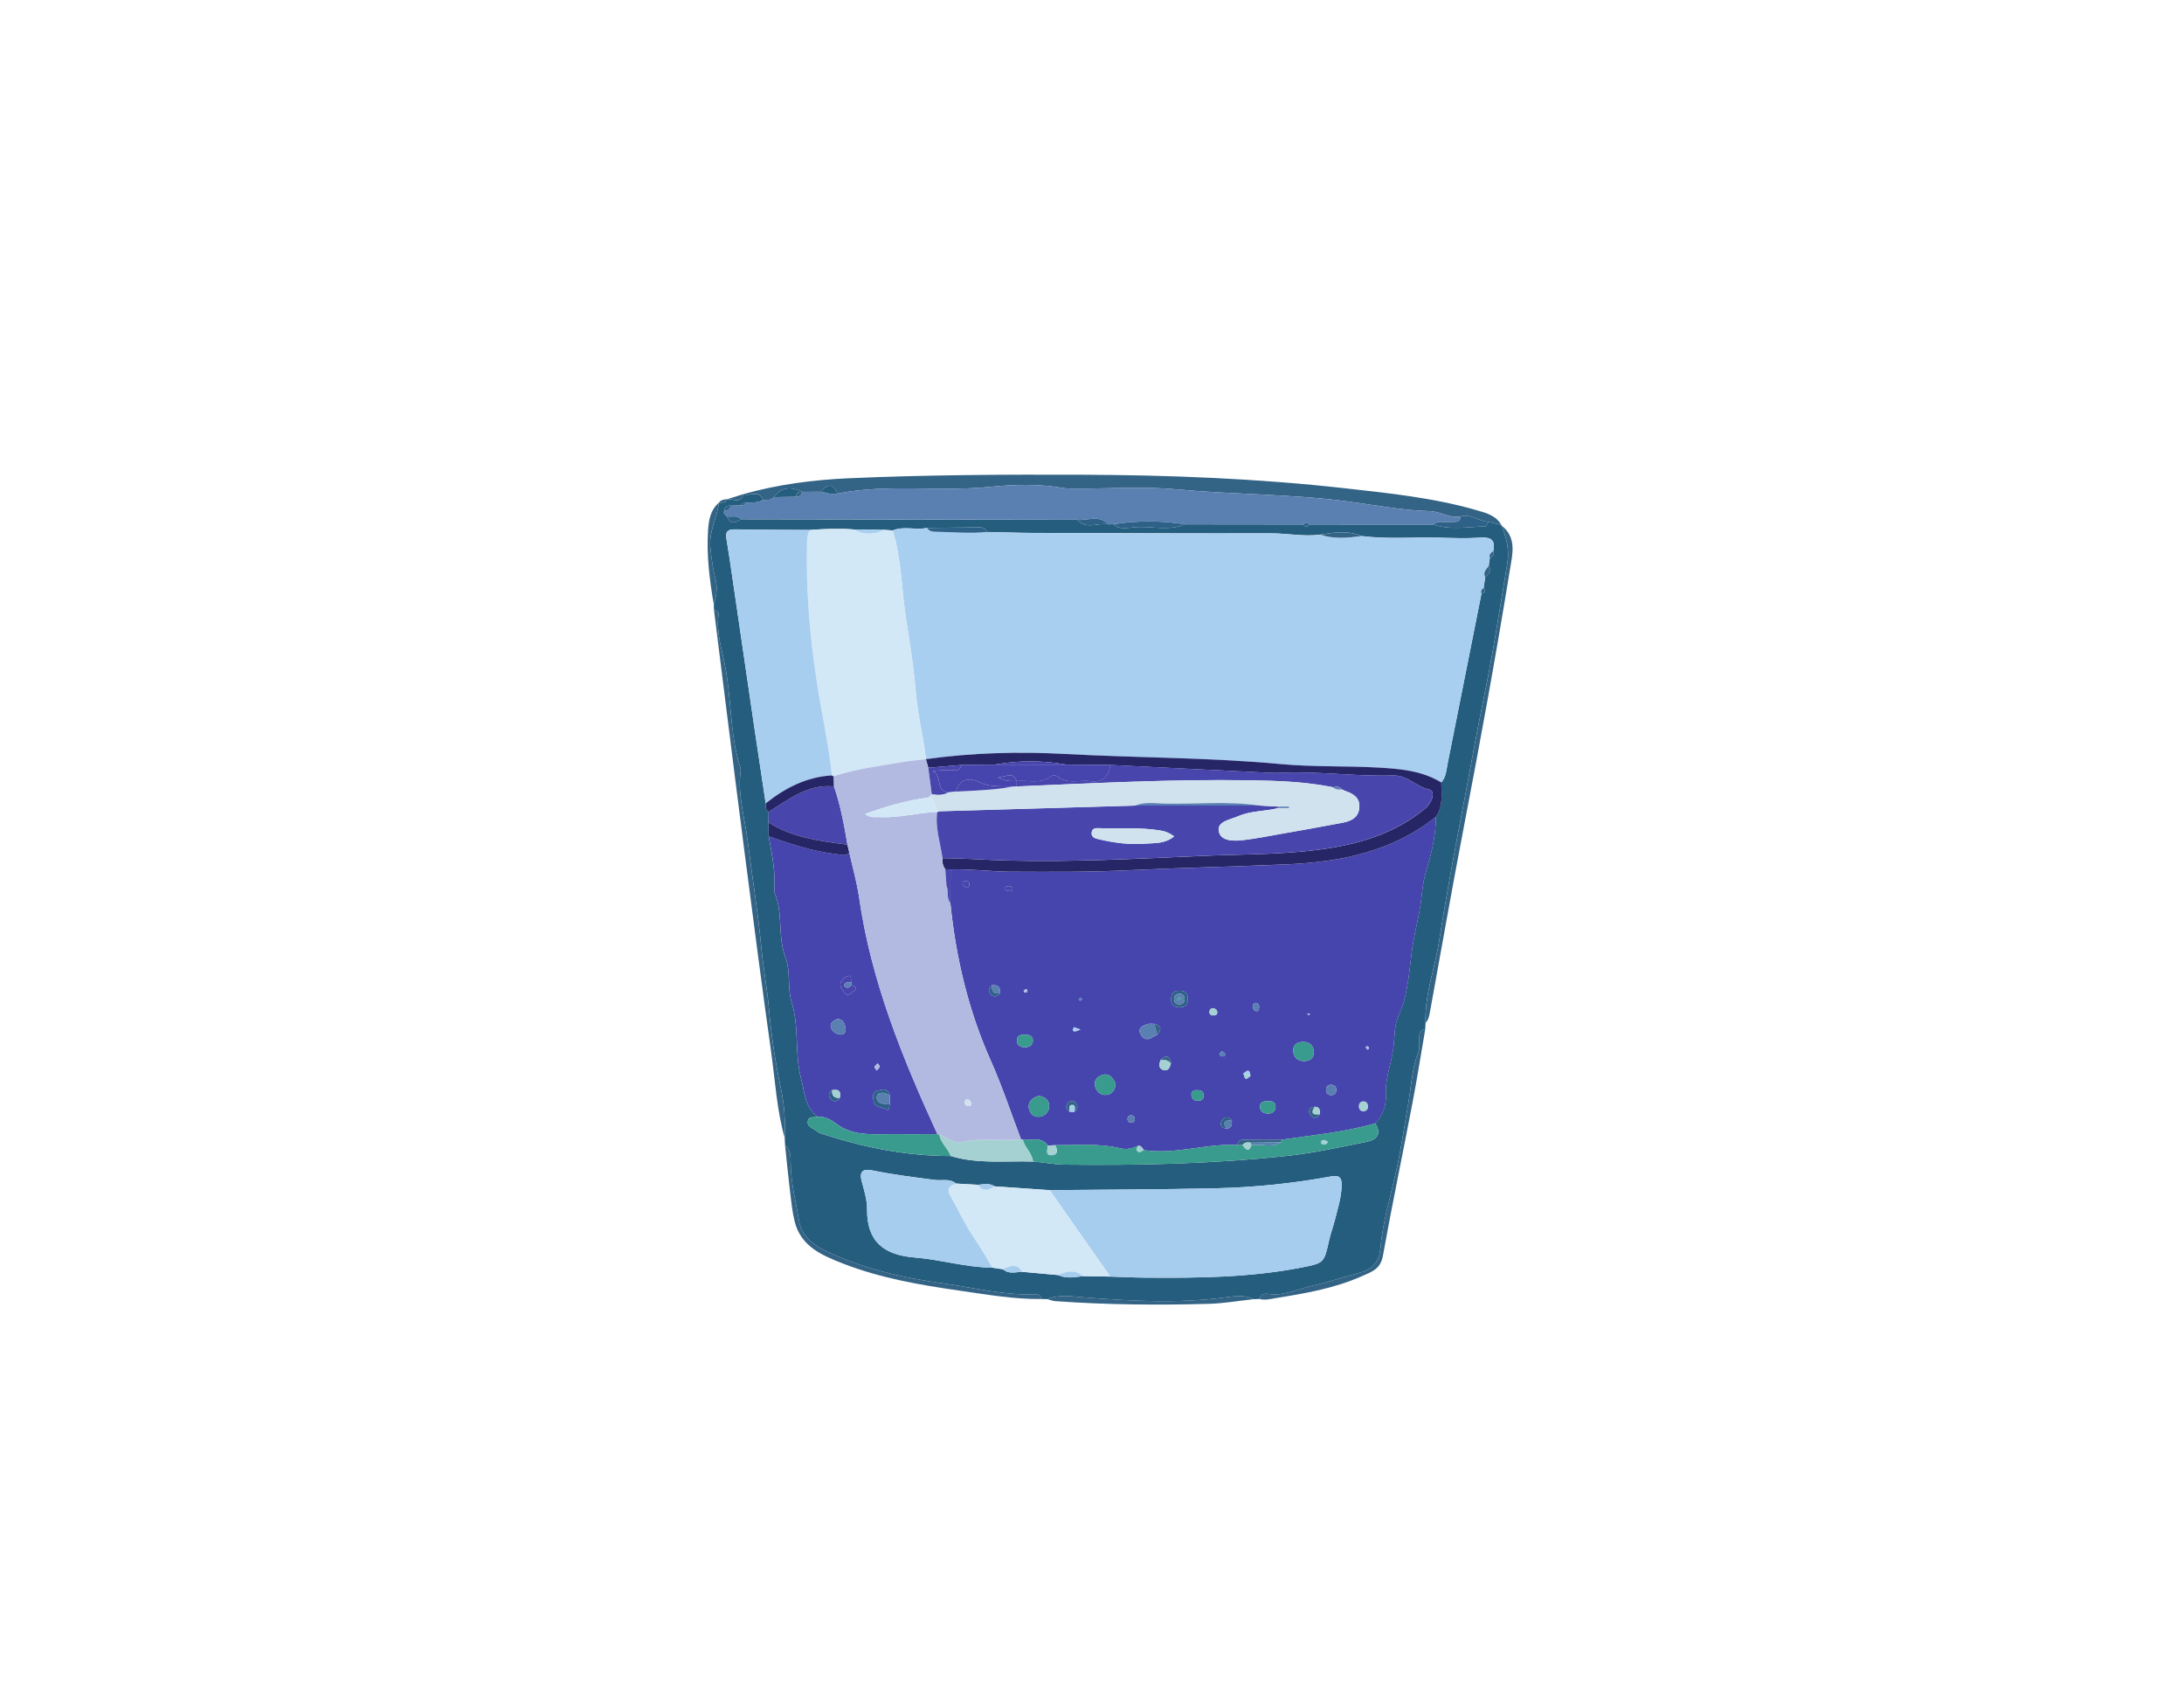 <?xml version="1.0" encoding="utf-8"?>
<!-- Generator: Adobe Illustrator 26.0.3, SVG Export Plug-In . SVG Version: 6.00 Build 0)  -->
<svg version="1.1" id="Layer_1" xmlns="http://www.w3.org/2000/svg" xmlns:xlink="http://www.w3.org/1999/xlink" x="0px" y="0px"
	 viewBox="0 0 792 612" style="enable-background:new 0 0 792 612;" xml:space="preserve">
<style type="text/css">
	.st0{fill:#245D7D;}
	.st1{fill:#336385;}
	.st2{fill:#A9CFF0;}
	.st3{fill:#4644AD;}
	.st4{fill:#D2E8F7;}
	.st5{fill:#A6CDEE;}
	.st6{fill:#5A80B2;}
	.st7{fill:#A8CEEF;}
	.st8{fill:#262667;}
	.st9{fill:#399B8D;}
	.st10{fill:#4845AC;}
	.st11{fill:#A5D1D2;}
	.st12{fill:#2D6187;}
	.st13{fill:#B2BAE1;}
	.st14{fill:#CFE2ED;}
</style>
<g>
	<path class="st0" d="M379.76,471.06c-0.68-0.02-1.37-0.03-2.05-0.05c-0.26-1.45-1.28-1.81-2.57-1.75
		c-10.99,0.5-21.56-2.31-32.32-3.79c-15.39-2.13-30.32-5.43-44.27-12.35c-4.2-2.08-7.93-5.5-8.71-10.17
		c-1.19-7.08-3.08-14.09-3.11-21.35c-0.01-2.35,0.02-4.69-2.04-6.37c-0.04-0.86-0.08-1.73-0.12-2.59
		c0.27-5.98-0.08-11.83-1.34-17.78c-2.02-9.51-3.52-19.18-4.35-28.87c-0.64-7.51-2.07-14.89-2.78-22.39
		c-1.24-13.1-3.4-26.14-5.03-39.2c-1.02-8.22-3.7-16.43-2.45-24.92c0.11-0.76-0.29-1.62-0.52-2.41c-3.43-11.64-2.85-23.86-5.16-35.7
		c-1.18-6.05-3.29-12.18-2.35-18.59c0.13-0.9-0.79-1.36-1.66-1.55c-0.03-0.68-0.05-1.36-0.08-2.04c0.96-2.94,1.4-6.12,0.68-8.98
		c-0.97-3.85-1.52-7.65-1.92-11.59c-0.6-5.88,2.44-10.85,3.11-16.36c0,0,0.01-0.01,0.01-0.01c1.12-0.04,2.38,0.23,2.87-1.25
		c0,0-0.08,0.07-0.08,0.07c2.1-0.45,5.08,1.9,6.13-1.92c0,0-0.03,0.03-0.03,0.03c2.29,0.95,5.68-1.77,7.1,2.11
		c-1.9,1.1-4.01,0.87-6.08,0.94c-0.82,0.02-1.54,0.23-1.94,1.03c-1.26,0.04-2.53,0.08-3.79,0.11c-1.39-0.17-2.13,0.45-2.22,1.85
		l-0.01,0.01c-0.13,0.09-0.39,0.21-0.38,0.27c0.07,0.26,0.21,0.5,0.32,0.75c0.35,0.34,0.71,0.68,1.06,1.02c1.12,3.05,3,2.31,5,1
		c40.66,0.07,81.32,0.14,121.99,0.2c3.26,3.7,7.48,0.98,11.19,1.66c0.59-0.02,1.19-0.03,1.78-0.05c2.6,2.28,5.75,1.18,8.55,1.03
		c5.84-0.3,11.83,1.48,17.54-0.99c14.32,0.02,28.63,0.03,42.95,0.05c0.68,1.07,1.36,1.07,2.04,0c14.99,0.01,29.98,0.01,44.97,0.02
		c6.29,2.11,12.71,0.85,19.08,0.65c0.32-0.01,0.6-1.04,0.9-1.6c1.59,0.36,3.17,0.72,4.76,1.08c0,0,0.13,0.28,0.13,0.28
		c1.69,4.37,2.86,8.88,2.07,13.57c-2.75,16.37-5.22,32.8-8.59,49.04c-2.55,12.3-4.69,24.68-7.05,37
		c-3.25,16.93-6.46,33.91-9.1,50.97c-1.53,9.93-5.32,19.48-4.94,29.72c-0.03,0.77-0.07,1.53-0.1,2.3c-2.43,0.27-2.09,2.12-2.16,3.76
		c-0.06,1.49,0.19,3.11-0.32,4.44c-2.36,6.06-2.6,12.49-3.69,18.77c-1.41,8.09-2.55,16.25-4.33,24.26
		c-2.1,9.42-4.92,18.66-5.78,28.37c-0.37,4.16-2.36,7.31-7.24,8.59c-5.66,1.48-11.16,3.43-16.95,4.68
		c-5.01,1.08-9.72,3.54-15.12,3.23c-1.61-0.09-3.84-0.93-4.57,1.7c-0.68,0.03-1.37,0.05-2.05,0.08c-3.3-1.68-6.9-1.12-10.22-0.67
		c-17.17,2.3-34.28,1.34-51.43,0C388.63,470.06,384.08,469.27,379.76,471.06z M344.79,419.17c9.79,2.97,19.87,1.68,29.83,2
		c3.79,0.26,7.49,1.07,11.34,1.12c27.02,0.32,54.01-0.29,80.88-3.18c9.66-1.04,19.21-3.18,28.75-5.09c3.58-0.71,5.64-2.8,3.11-6.69
		c2.79-2.89,4.05-6.6,3.86-10.34c-0.3-5.86,1.96-11.27,2.71-16.91c0.52-3.89,0.27-8.32,1.93-11.94c3.83-8.33,3.76-17.38,5.21-26.09
		c0.85-5.11,2.24-10.18,2.91-15.37c0.41-3.21,0.67-6.78,1.63-10.01c2-6.71,3.76-13.43,3.76-20.5c2.69-3.84,2-8.2,1.94-12.46
		c1.78-1.98,1.85-4.55,2.33-6.95c4.11-20.5,8.17-41.01,12.25-61.51c1.1-0.31,1.85-0.75,0.76-1.92c0.2-1.36,0.4-2.71,0.59-4.07
		c1.15-1.1,2.69-2.08,1.25-3.99c0.15-1.01,0.29-2.01,0.44-3.02c1.32-0.36,1.47-1.31,1.25-2.45c0.81-3.9-0.72-5.14-4.66-4.87
		c-4.94,0.34-9.93,0.15-14.9,0.02c-9.42-0.24-18.86,0.6-28.26-0.59c-4.89-2.15-9.87-1.29-14.86-0.51
		c-5.99,0.81-11.92-0.49-17.9-0.47c-28.6,0.05-57.2-0.06-85.8-0.15c-5.81-0.02-11.62-0.23-17.43-0.35c-0.4-1.78-1.81-1.67-3.15-1.66
		c-6.14,0.06-12.28,0.13-18.42,0.2c-4.1,0.88-8.39-0.76-12.43,0.91c-1.01-0.07-2.02-0.15-3.03-0.22c-3.66-0.05-7.32-0.1-10.97-0.14
		c-5.35-0.4-10.69-0.22-16.03,0.19c-8.99-0.06-17.99-0.03-26.98-0.22c-2.59-0.05-3.74,0.61-3.28,3.36c0.82,4.9,1.53,9.82,2.25,14.74
		c2.6,17.74,5.18,35.48,7.79,53.22c1.38,9.34,2.8,18.68,4.2,28.02c0.03,1.14-0.1,2.34,1.08,3.07c-0.02,1.29-0.04,2.58-0.06,3.87
		c0.02,1.67,0.04,3.34,0.06,5.01c1.24,6.58,2.54,13.15,2.03,19.9c-0.01,0.16,0.02,0.34,0.08,0.49c3.23,7.48,1.07,15.88,3.92,23.36
		c2.05,5.39,0.68,11.28,2.28,16.38c2.86,9.06,1.02,18.45,3.4,27.53c1.36,5.16,1.33,10.51,6.09,14.05c-1.29,0.42-3.32-0.44-3.62,1.71
		c-0.22,1.56,1.17,2.21,2.34,2.88c0.71,0.41,1.33,1.08,2.08,1.33C312.76,415.99,328.5,419.17,344.79,419.17z M360.71,430.16
		c-1.92-1.28-4.01-0.72-6.06-0.56c-2.65-0.15-5.29-0.3-7.94-0.45c-2.29-1.96-5.13-0.98-7.69-1.31c-7.57-0.99-15.13-1.92-22.62-3.45
		c-3.02-0.62-4.96-0.03-3.93,3.85c0.89,3.35,1.99,6.81,1.96,10.21c-0.09,11.89,6.19,16.62,17.38,17.52
		c9.37,0.75,18.52,3.59,28.01,3.68c1.3,0.19,2.6,0.39,3.9,0.58c2.13,1.88,4.61,0.99,7,0.92c4.32,0.39,8.64,0.79,12.96,1.18
		c2.98,1.38,6.04,0.79,9.1,0.39c3.28,0.05,6.57,0.11,9.85,0.16c4.15,0.13,8.3,0.35,12.46,0.38c18.97,0.16,37.91,0.01,56.64-3.62
		c8.45-1.64,8.41-1.6,10.26-9.96c0.54-2.42,1.45-4.76,2.05-7.18c1.04-4.18,2.41-8.29,2.49-12.66c0.05-2.68-0.65-3.86-3.85-3.27
		c-13.9,2.55-27.96,3.98-42.08,4.3c-19.97,0.44-39.96,0.47-59.94,0.67C374.01,431.08,367.36,430.62,360.71,430.16z"/>
	<path class="st1" d="M544.43,190.32c-1.59-0.36-3.17-0.72-4.76-1.08c-3.41-0.27-6.32-3.05-10-2c-3.94,0.81-7.34-1.81-11.04-1.9
		c-10.26-0.26-20.34-2.28-30.42-3.59c-20.4-2.65-40.92-2.4-61.33-4.3c-12.21-1.13-24.6-0.24-36.91-0.28c-1.49,0-3.01,0.02-4.47-0.24
		c-8.76-1.51-17.65-1.3-26.33-0.41c-18.49,1.9-37.15-1.18-55.52,2.45c-1.45-3.62-3.32-3.82-6-0.65c-2.24,0.01-4.48,0.01-6.73,0.01
		c-3.87-1.82-7.44-2.02-10.21,1.93c-1.08,1.33-2.61,0.86-3.99,1.01c-1.42-3.89-4.81-1.16-7.1-2.11c12.49-3.52,25.32-5.18,38.2-5.75
		c28.1-1.24,56.22-1.38,84.35-1.28c31.94,0.12,63.83,1.36,95.56,4.91c16.02,1.79,32.17,3.45,47.78,7.96
		C538.91,185.99,542.46,186.88,544.43,190.32z"/>
	<path class="st1" d="M258.92,221.22c0.87,0.19,1.79,0.65,1.66,1.55c-0.93,6.41,1.17,12.54,2.35,18.59
		c2.32,11.84,1.73,24.06,5.16,35.7c0.23,0.79,0.63,1.65,0.52,2.41c-1.25,8.5,1.43,16.71,2.45,24.92c1.63,13.06,3.79,26.1,5.03,39.2
		c0.71,7.5,2.13,14.88,2.78,22.39c0.83,9.68,2.33,19.36,4.35,28.87c1.27,5.96,1.61,11.8,1.34,17.78
		c-2.86-10.11-3.43-20.6-4.88-30.93c-3.36-23.84-6.43-47.72-9.54-71.59c-2.38-18.27-4.65-36.55-6.96-54.83
		C261.75,243.93,260.34,232.57,258.92,221.22z"/>
	<path class="st1" d="M516.96,370.9c-0.38-10.24,3.41-19.79,4.94-29.72c2.63-17.06,5.85-34.04,9.1-50.97
		c2.36-12.32,4.5-24.7,7.05-37c3.37-16.24,5.84-32.67,8.59-49.04c0.79-4.69-0.38-9.2-2.07-13.57c5.53,4.34,3.89,10.42,3.03,15.69
		c-5.13,31.58-10.88,63.06-16.93,94.48c-4.2,21.81-8.01,43.69-12,65.53C518.36,367.93,518.2,369.62,516.96,370.9z"/>
	<path class="st1" d="M456.69,470.99c0.73-2.64,2.96-1.8,4.57-1.7c5.4,0.31,10.11-2.15,15.12-3.23c5.8-1.25,11.29-3.19,16.95-4.68
		c4.88-1.28,6.87-4.43,7.24-8.59c0.85-9.71,3.67-18.95,5.78-28.37c1.79-8.01,2.92-16.17,4.33-24.26c1.1-6.28,1.34-12.72,3.69-18.77
		c0.51-1.32,0.26-2.95,0.32-4.44c0.07-1.64-0.28-3.49,2.16-3.76c-1.54,8.95-2.96,17.93-4.66,26.85
		c-3.52,18.41-7.37,36.77-10.68,55.22c-0.88,4.87-3.73,5.74-7.66,7.48c-10.05,4.46-20.59,6.24-31.23,7.95
		C460.65,471.02,458.7,471.52,456.69,470.99z"/>
	<path class="st1" d="M284.69,415.23c2.06,1.68,2.03,4.02,2.04,6.37c0.03,7.25,1.93,14.27,3.11,21.35
		c0.78,4.67,4.51,8.09,8.71,10.17c13.95,6.92,28.88,10.22,44.27,12.35c10.76,1.49,21.33,4.29,32.32,3.79
		c1.28-0.06,2.3,0.3,2.57,1.75c-9.99,0.13-19.8-1.62-29.63-3.02c-14.42-2.06-28.81-4.54-42.44-9.86
		c-7.54-2.94-15.31-6.21-17.5-15.36c-0.85-3.53-1.22-7.19-1.65-10.81C285.82,426.39,285.28,420.81,284.69,415.23z"/>
	<path class="st1" d="M379.76,471.06c4.32-1.79,8.87-1,13.23-0.66c17.16,1.34,34.27,2.3,51.43,0c3.32-0.44,6.92-1.01,10.22,0.67
		c-5.42,0.58-10.82,1.54-16.25,1.69c-18.6,0.52-37.2,0.35-55.76-0.98C381.66,471.7,380.71,471.3,379.76,471.06z"/>
	<path class="st1" d="M260.71,182.25c-0.67,5.51-3.71,10.48-3.11,16.36c0.4,3.94,0.96,7.74,1.92,11.59
		c0.72,2.86,0.28,6.04-0.68,8.98c-1.5-8.76-2.63-17.56-2.1-26.46C256.97,188.92,257.5,185.02,260.71,182.25z"/>
	<path class="st1" d="M269.65,179.14c-1.05,3.82-4.03,1.47-6.13,1.92C265.56,180.42,267.6,179.78,269.65,179.14z"/>
	<path class="st1" d="M263.6,180.99c-0.49,1.48-1.75,1.21-2.87,1.25C261.41,181.21,262.53,181.15,263.6,180.99z"/>
	<path class="st2" d="M323.72,192.35c4.04-1.68,8.33-0.04,12.43-0.91c0.71,1.07,1.77,1.36,2.97,1.38c6.2,0.07,12.39,0.72,18.59,0.09
		c5.81,0.12,11.62,0.33,17.43,0.35c28.6,0.1,57.2,0.21,85.8,0.15c5.98-0.01,11.91,1.29,17.9,0.48c4.9,1.66,9.88,1.16,14.86,0.51
		c9.4,1.19,18.84,0.34,28.26,0.59c4.97,0.13,9.96,0.32,14.9-0.02c3.94-0.27,5.47,0.97,4.66,4.87c-0.84,0.6-1.67,1.21-1.25,2.45
		c-0.15,1.01-0.29,2.01-0.44,3.02c-0.9,1.18-2.14,2.25-1.25,3.99c-0.2,1.36-0.4,2.71-0.59,4.07c-0.86,0.4-1.07,1.06-0.76,1.92
		c-4.08,20.5-8.14,41.01-12.25,61.51c-0.48,2.4-0.55,4.97-2.33,6.95c-7.15-4.39-15.24-4.99-23.26-5.42
		c-11.6-0.63-23.28-0.17-34.83-1.24c-26-2.41-52.09-2.24-78.13-3.66c-16.89-0.92-33.85-0.48-50.68,1.87
		c-0.81-8.02-2.97-15.82-3.62-23.9c-0.71-8.84-2.08-17.64-3.49-26.4C326.91,214.11,327.01,202.97,323.72,192.35z"/>
	<path class="st3" d="M520.72,296.18c0,7.06-1.76,13.78-3.76,20.5c-0.96,3.23-1.22,6.8-1.63,10.01c-0.67,5.19-2.06,10.26-2.91,15.37
		c-1.45,8.71-1.38,17.76-5.21,26.09c-1.66,3.62-1.42,8.05-1.93,11.94c-0.75,5.64-3.01,11.05-2.71,16.91
		c0.19,3.75-1.07,7.46-3.86,10.34c-11.12,3.21-22.62,4.21-34,5.93c-4.06,0-8.11-0.03-12.17,0c-1.55,0.01-3.41-0.46-3.83,1.9
		c-11.4-0.61-22.54,3.62-34.01,1.86c-0.38-0.86-0.86-1.59-1.93-1.6c-2.05,0.92-3.96,1.53-6.41,0.95c-7.8-1.86-15.79-1.12-23.72-1.14
		c-0.88,0.05-1.76,0.09-2.64,0.14c-2.39-3.46-5.99-1.7-9.09-2.12c-0.21-0.11-0.43-0.16-0.66-0.17c-3.59-9.43-6.74-19.06-10.85-28.26
		c-8.19-18.33-12.74-37.51-14.76-57.38c0.02-4.06,0.05-8.13,0.07-12.19c7.3-0.22,14.57,0.8,21.83,0.84
		c14.42,0.08,28.84,0.16,43.29-0.55c19.02-0.94,38.09-1.29,57.13-2.14C486.57,312.51,504.97,308.71,520.72,296.18z M450.92,389.22
		c0.55,2.34,0.82,2.44,2.56,0.9C453.06,387.83,452.79,387.74,450.92,389.22z M446.7,406.19c-1.22-1.31-2.73-1.46-3.61,0.02
		c-0.83,1.4-0.37,2.85,1.69,3.04C446.82,409.1,446.78,407.66,446.7,406.19z M476.72,401.3c-2.11,0.18-2.43,1.7-1.56,3
		c0.88,1.32,2.4,1.43,3.46-0.23C478.75,402.63,478.64,401.35,476.72,401.3z M362.63,360.16c0.27-2.17-0.67-3.15-2.85-2.92
		c-1.38,0.94-1.44,2.31-0.47,3.33C360.32,361.63,361.67,361.49,362.63,360.16z M387.88,403.1c0.59,0.02,1.17,0.03,1.76,0.05
		c1.34-0.98,1.37-2.24,0.37-3.34c-0.71-0.78-1.95-0.76-2.64,0.04C386.42,400.96,386.35,402.23,387.88,403.1z M420.78,384.44
		c-0.4,1.43-0.74,3.04,1.11,3.55c1.88,0.52,2.37-1.07,2.74-2.51C424.09,382.39,422.67,382.55,420.78,384.44z M418.61,371.24
		c-0.83,0.02-1.72-0.15-2.48,0.09c-1.59,0.5-3.51,1.27-2.67,3.34c0.7,1.7,2.29,2.9,4.41,1.48c0.55-0.37,1.17-0.64,1.75-0.95
		C421.2,373.39,421.38,371.94,418.61,371.24z M376.76,397.36c-1.96,0.54-3.77,1.72-3.72,3.88c0.05,2.04,1.54,3.92,3.81,3.69
		c2.03-0.21,3.69-1.73,3.62-4.03C380.41,398.82,378.93,397.73,376.76,397.36z M404.58,392.94c-0.76-1.68-1.87-3.61-4.09-3.32
		c-1.93,0.26-3.92,1.67-3.43,4.03c0.41,1.96,1.93,3.62,4.25,3.33C403.32,396.72,404.41,395.26,404.58,392.94z M472.78,384.75
		c2.27,0.05,3.71-1.13,3.66-3.2c-0.05-2.34-1.4-3.86-4.1-3.75c-2.28,0.09-3.53,1.32-3.37,3.37
		C469.13,383.24,470.47,384.68,472.78,384.75z M374.57,377.47c0.02-2.08-1.3-2.25-2.71-2.26c-1.52,0-3.14-0.06-3.1,2.17
		c0.03,1.75,1.4,2.27,2.69,2.35C373.02,379.82,374.39,379.18,374.57,377.47z M459.96,399.27c-1.48,0.06-3.11-0.02-3.04,2.15
		c0.05,1.63,1.37,2.29,2.64,2.34c1.48,0.07,2.96-0.49,3.02-2.41C462.63,399.55,461.38,399.27,459.96,399.27z M430.68,362.25
		c0.14-2.03-0.71-2.98-2.83-3.02c-2.35-0.05-3.2,0.97-3.15,3.24c0.05,2.18,1.18,2.76,3.13,2.76
		C429.92,365.23,430.83,364.3,430.68,362.25z M436.49,397.06c-0.08-1.55-1.19-1.75-2.38-1.77c-1.3-0.02-2.3,0.42-2.04,1.96
		c0.21,1.28,1.08,1.93,2.41,1.89C435.82,399.1,436.6,398.5,436.49,397.06z M484.61,395.2c-0.04-1.14-0.59-1.81-1.77-1.85
		c-1.12-0.03-1.88,0.46-1.96,1.64c-0.1,1.38,0.57,2.15,1.99,2.1C484.04,397.05,484.57,396.34,484.61,395.2z M496.01,401.2
		c0.01-1.21-0.61-1.91-1.8-1.8c-0.91,0.08-1.42,0.8-1.4,1.73c0.02,1.15,0.6,1.89,1.82,1.77
		C495.57,402.81,496.04,402.16,496.01,401.2z M440.03,365.53c-0.82,0.03-1.34,0.43-1.43,1.15c-0.13,0.99,0.4,1.54,1.42,1.51
		c0.68-0.02,1.39-0.18,1.42-1.01C441.46,366.24,440.8,365.77,440.03,365.53z M455.43,363.63c-0.69,0.16-1.2,0.58-1.15,1.28
		c0.06,0.8,0.44,1.63,1.32,1.74c0.81,0.1,0.96-0.69,1-1.33C456.67,364.47,456.46,363.74,455.43,363.63z M410.19,404.36
		c-0.64,0.13-1.21,0.35-1.29,1.13c-0.11,0.98,0.39,1.54,1.3,1.57c0.64,0.02,1.22-0.32,1.3-1.1
		C411.6,404.99,411.09,404.52,410.19,404.36z M367.16,322.05c-0.33-0.69-0.95-0.82-1.6-0.73c-0.61,0.08-1.51,0.16-1.2,1.05
		c0.13,0.39,0.99,0.68,1.54,0.73C366.49,323.15,367.24,323,367.16,322.05z M350.3,319.39c-0.74,0.04-1.38,0.42-1.18,1.15
		c0.14,0.52,0.75,1.14,1.28,1.28c0.72,0.2,1.17-0.45,1.14-1.17C351.5,319.93,351.01,319.51,350.3,319.39z M443.04,381.16
		c-0.36,0.4-0.87,0.72-0.86,1.03c0.01,0.3,0.53,0.79,0.88,0.84c0.66,0.09,1.39-0.15,1.17-1.03
		C444.14,381.69,443.53,381.5,443.04,381.16z M391.61,362.87c0.26-0.13,0.64-0.2,0.71-0.38c0.08-0.19-0.14-0.51-0.22-0.77
		c-0.31,0.16-0.63,0.32-0.94,0.49C391.3,362.42,391.45,362.64,391.61,362.87z M391.82,373.31c-1.63-0.59-2.02-0.73-2.4-0.87
		c-0.14,0.39-0.33,0.78-0.37,1.19c-0.01,0.1,0.5,0.38,0.75,0.35C390.24,373.93,390.65,373.71,391.82,373.31z M372.64,359.62
		c-0.16-0.47-0.26-0.74-0.36-1.02c-0.36,0.17-0.75,0.29-1.05,0.53c-0.07,0.05,0.16,0.72,0.28,0.73
		C371.87,359.87,372.24,359.71,372.64,359.62z M496.51,380.11c-0.16-0.25-0.27-0.64-0.48-0.7c-0.25-0.08-0.6,0.12-0.9,0.19
		c0.27,0.34,0.53,0.69,0.8,1.03C496.12,380.46,496.31,380.29,496.51,380.11z M475.03,367.75c-0.1-0.11-0.22-0.32-0.3-0.3
		c-0.26,0.04-0.5,0.17-0.75,0.27c0.24,0.11,0.47,0.25,0.73,0.31C474.78,368.04,474.92,367.85,475.03,367.75z"/>
	<path class="st3" d="M296.57,404.96c-4.77-3.54-4.74-8.89-6.09-14.05c-2.39-9.08-0.55-18.47-3.4-27.53
		c-1.61-5.1-0.23-10.98-2.28-16.38c-2.85-7.48-0.69-15.89-3.92-23.36c-0.06-0.15-0.09-0.33-0.08-0.49
		c0.51-6.76-0.79-13.33-2.03-19.9c8.04,2.85,16.13,5.49,24.67,6.46c1.65,0.19,3.19,0.93,4.54-0.6c1.22,5.47,2.79,10.9,3.59,16.43
		c4.33,30.27,15.74,58.17,28.36,85.68c-5.61,0.01-11.22,0.05-16.83,0c-6.8-0.06-13.68,0.88-19.8-3.75
		C301.6,406.2,299.22,404.67,296.57,404.96z M304.54,398.06c0.54-2.4-0.41-3.29-2.78-2.76c-1.42,0.94-1.4,2.3-0.41,3.28
		C302.34,399.55,303.71,399.64,304.54,398.06z M322.68,400.15c0-0.97,0.01-1.95,0.01-2.92c-0.68-3.01-2.98-2.15-4.7-1.66
		c-1.85,0.53-1.4,2.46-1.15,3.81c0.48,2.65,3.47,1.81,5.03,3.14C322.33,402.9,322.55,401.05,322.68,400.15z M308.74,357.23
		c-0.02-0.33-0.04-0.67-0.05-1c-0.25-0.94,0.37-2.99-1.38-2.27c-1.64,0.68-3.54,2.39-1.98,4.67c0.64,0.93,1.51,3.08,3.38,1.41
		C309.54,359.31,312.06,358.18,308.74,357.23z M303.75,369.41c-1.13,0.52-2.65,1.22-2.52,2.59c0.16,1.66,1.56,2.89,3.34,3.12
		c1.42,0.19,2.25-0.69,2.07-2.09C306.43,371.39,306.02,369.73,303.75,369.41z M317.94,388.19c0.58-0.74,1.08-1.1,1.1-1.48
		c0.02-0.36-0.48-0.74-0.74-1.12c-0.41,0.41-0.99,0.75-1.17,1.25C317.03,387.11,317.58,387.63,317.94,388.19z"/>
	<path class="st4" d="M323.72,192.35c3.28,10.62,3.19,21.76,4.93,32.62c1.41,8.76,2.77,17.56,3.49,26.4
		c0.65,8.08,2.81,15.88,3.62,23.9c0,0,0.01,0.03,0.01,0.03c-2.61,0.3-5.24,0.49-7.82,0.93c-8.58,1.44-17.25,2.5-25.57,5.24
		c-0.28,0.02-0.5-0.08-0.67-0.3c-1.2-11.34-3.72-22.47-5.46-33.73c-2.59-16.79-3.97-33.53-3.59-50.46c0.04-1.7,0.19-3.31,1.04-4.8
		c5.34-0.41,10.68-0.59,16.03-0.19c3.63,2.07,7.29,1.87,10.97,0.14C321.7,192.2,322.71,192.27,323.72,192.35z"/>
	<path class="st5" d="M380.65,431.54c19.98-0.2,39.96-0.23,59.94-0.67c14.12-0.31,28.18-1.75,42.08-4.3
		c3.2-0.59,3.89,0.59,3.85,3.27c-0.08,4.37-1.44,8.49-2.49,12.66c-0.6,2.41-1.52,4.75-2.05,7.18c-1.85,8.35-1.82,8.32-10.26,9.96
		c-18.73,3.63-37.68,3.78-56.64,3.62c-4.15-0.03-8.3-0.25-12.46-0.38C395.3,452.43,387.98,441.99,380.65,431.54z"/>
	<path class="st6" d="M290.92,178.34c2.24-0.01,4.48-0.01,6.72-0.02c2,0.2,3.91,1.26,6,0.65c18.37-3.63,37.04-0.55,55.52-2.45
		c8.68-0.89,17.57-1.1,26.33,0.41c1.46,0.25,2.98,0.23,4.47,0.24c12.31,0.04,24.71-0.85,36.91,0.28c20.41,1.9,40.93,1.66,61.33,4.3
		c10.08,1.31,20.16,3.33,30.42,3.59c3.7,0.09,7.09,2.71,11.04,1.9c-0.21,2.57-2.19,1.9-3.75,2.08c-2.08,0.24-4.34-0.73-6.24,0.87
		c-14.99-0.01-29.98-0.01-44.97-0.02c-0.68-0.88-1.36-0.88-2.04,0c-14.32-0.02-28.63-0.03-42.95-0.05
		c-8.69-1.43-17.39-1.38-26.09-0.05c-0.59,0.02-1.19,0.03-1.78,0.05c-3.28-3.61-7.44-1.23-11.19-1.66
		c-40.66-0.07-81.32-0.14-121.99-0.2c-1.42-1.58-3.32-0.75-5-1c-0.35-0.34-0.71-0.68-1.06-1.02c0.02-0.34,0.04-0.68,0.05-1.01
		c0,0,0.01-0.01,0.01-0.01c1.28,0.03,1.96-0.66,2.22-1.85c1.26-0.04,2.53-0.08,3.79-0.12c0.82-0.02,1.55-0.2,1.94-1.03
		c2.06-0.07,4.17,0.16,6.08-0.94c1.38-0.15,2.91,0.32,3.99-1.01c2.66-0.06,5.31-0.11,7.97-0.17c1.29,0.12,1.97-0.48,2.11-1.75
		L290.92,178.34z"/>
	<path class="st7" d="M293.69,192.18c-0.86,1.49-1.01,3.1-1.04,4.8c-0.38,16.94,1,33.67,3.59,50.46
		c1.73,11.25,4.26,22.39,5.46,33.73c-9.21,0.53-16.96,4.52-24.01,10.14c-1.4-9.34-2.83-18.68-4.2-28.02
		c-2.61-17.74-5.19-35.48-7.79-53.22c-0.72-4.92-1.44-9.84-2.25-14.74c-0.46-2.75,0.69-3.41,3.28-3.36
		C275.7,192.14,284.7,192.12,293.69,192.18z"/>
	<path class="st8" d="M520.72,296.18c-15.75,12.53-34.15,16.33-53.76,17.21c-19.05,0.85-38.11,1.21-57.13,2.14
		c-14.45,0.71-28.87,0.62-43.29,0.55c-7.26-0.04-14.53-1.06-21.83-0.84c-0.64-0.02-1.27-0.04-1.91-0.05
		c-0.88-1.2-1.2-2.54-0.99-4.01c7.97,0,15.93,0.65,23.87,0.85c23.41,0.57,46.8-0.64,70.19-1.68c16.06-0.72,32.17-0.34,48.09-3.13
		c12.09-2.12,23.37-6.16,32.93-14.12c2.32-1.93,4.02-6.26,1.23-6.89c-4.7-1.06-7.87-5.2-13-5.03c-13.45,0.43-26.86-1.59-40.33-0.95
		c-2.16,0.1-4.33,0-6.49-0.11c-18.53-0.9-37.07-1.83-55.6-2.74c-5.33-0.05-10.67-0.1-16-0.14c-8.66-1.55-17.32-1.55-25.99,0
		c-4.01,0.04-8.02,0.09-12.02,0.13c-4.02,0.34-8.04,0.68-12.06,1.02c-0.29-1.03-0.58-2.06-0.87-3.09c0,0-0.01-0.03-0.01-0.03
		c16.83-2.35,33.8-2.79,50.69-1.87c26.03,1.41,52.13,1.24,78.13,3.66c11.55,1.07,23.23,0.61,34.83,1.24
		c8.01,0.44,16.11,1.04,23.26,5.42C522.72,287.99,523.41,292.35,520.72,296.18z"/>
	<path class="st4" d="M380.65,431.54c7.32,10.45,14.64,20.89,21.96,31.34c-3.28-0.05-6.57-0.11-9.85-0.16
		c-2.93-2.49-6-1.87-9.1-0.39c-4.32-0.39-8.64-0.79-12.96-1.18c-1.96-3.17-4.45-2.22-7-0.92c-1.3-0.19-2.6-0.39-3.9-0.58
		c-2.09-3.7-4.23-7.35-6.66-10.89c-3.24-4.73-5.6-10.06-8.51-15.04c-1.58-2.71-0.33-3.82,2.06-4.57c2.65,0.15,5.29,0.3,7.94,0.45
		c1.79,2.72,3.9,1.93,6.06,0.56C367.36,430.62,374.01,431.08,380.65,431.54z"/>
	<path class="st5" d="M346.71,429.16c-2.39,0.75-3.64,1.86-2.06,4.57c2.9,4.98,5.26,10.31,8.51,15.04
		c2.42,3.53,4.56,7.18,6.66,10.89c-9.49-0.08-18.64-2.92-28.01-3.68c-11.19-0.9-17.47-5.63-17.38-17.52
		c0.03-3.4-1.07-6.86-1.96-10.21c-1.03-3.88,0.92-4.47,3.93-3.85c7.49,1.53,15.05,2.46,22.62,3.45
		C341.58,428.18,344.41,427.19,346.71,429.16z"/>
	<path class="st9" d="M414.69,417.02c11.47,1.76,22.61-2.47,34.01-1.86c0.63,0.02,1.26,0.04,1.88,0.06
		c1.07,1.16,2.14,3.06,3.22,0.01c3.57-0.55,7.35,1.12,10.77-1.02c0.03-0.32,0.07-0.63,0.12-0.95c11.38-1.72,22.88-2.72,34-5.93
		c2.54,3.89,0.47,5.97-3.11,6.69c-9.55,1.9-19.1,4.04-28.75,5.09c-26.87,2.9-53.86,3.51-80.88,3.18c-3.85-0.05-7.55-0.86-11.34-1.12
		c-0.35-3.06-2.99-5.04-3.73-7.93c3.1,0.42,6.7-1.33,9.08,2.12c0,1.43-1.12,3.71,1.56,3.49c2.18-0.19,2.04-2,1.09-3.63
		c7.93,0.02,15.92-0.72,23.72,1.14c2.45,0.58,4.37-0.03,6.41-0.95c-0.18,0.68-1.16,1.3-0.18,2.06
		C413.44,418.14,414.02,417.33,414.69,417.02z M481.59,414.1c-0.62-0.34-1-0.71-1.4-0.73c-0.72-0.03-1.3,0.41-1,1.19
		c0.11,0.28,0.83,0.5,1.23,0.46C480.77,414.97,481.08,414.52,481.59,414.1z"/>
	<path class="st10" d="M278.71,298.25c0.02-1.29,0.04-2.58,0.06-3.88c7.33-4.53,14.22-10.16,23.68-9.21
		c2.37,6.86,3.66,13.96,4.87,21.08C297.38,305,287.45,303.75,278.71,298.25z"/>
	<path class="st9" d="M296.57,404.96c2.65-0.29,5.02,1.24,6.72,2.52c6.12,4.63,13,3.69,19.8,3.75c5.61,0.05,11.22,0,16.82-0.01
		c0.25,0.03,0.49,0.08,0.73,0.14c0.47,3.08,3.15,4.99,4.14,7.8c-16.29,0-32.03-3.18-47.42-8.29c-0.76-0.25-1.37-0.92-2.08-1.33
		c-1.16-0.67-2.56-1.32-2.34-2.88C293.26,404.52,295.28,405.39,296.57,404.96z"/>
	<path class="st11" d="M344.79,419.17c-0.99-2.81-3.67-4.72-4.14-7.8c2.72,1.04,5.35,3.31,8.24,2.67
		c7.11-1.57,14.26-0.22,21.35-0.97c0.23,0.01,0.45,0.06,0.66,0.17c0.73,2.88,3.38,4.86,3.73,7.93
		C364.66,420.85,354.58,422.14,344.79,419.17z"/>
	<path class="st8" d="M278.71,298.25c8.74,5.5,18.67,6.75,28.61,8c0.22,0.96,0.44,1.92,0.67,2.87c-1.35,1.53-2.89,0.79-4.54,0.6
		c-8.55-0.97-16.63-3.62-24.67-6.46C278.74,301.59,278.73,299.92,278.71,298.25z"/>
	<path class="st8" d="M302.44,285.16c-9.46-0.95-16.35,4.69-23.68,9.21c-1.18-0.73-1.05-1.93-1.08-3.07
		c7.06-5.62,14.81-9.61,24.01-10.14c0.17,0.22,0.4,0.32,0.67,0.3C302.39,282.7,302.42,283.93,302.44,285.16z"/>
	<path class="st12" d="M519.69,190.19c1.89-1.6,4.15-0.62,6.24-0.87c1.55-0.18,3.54,0.48,3.75-2.08c3.68-1.05,6.59,1.73,10,2
		c-0.3,0.56-0.59,1.59-0.9,1.6C532.39,191.04,525.98,192.3,519.69,190.19z"/>
	<path class="st12" d="M403.65,190.08c8.7-1.33,17.4-1.38,26.09,0.05c-5.71,2.46-11.69,0.68-17.54,0.99
		C409.39,191.26,406.25,192.36,403.65,190.08z"/>
	<path class="st12" d="M357.71,192.9c-6.2,0.64-12.39-0.01-18.59-0.09c-1.2-0.01-2.26-0.31-2.97-1.38
		c6.14-0.07,12.28-0.14,18.41-0.2C355.9,191.23,357.31,191.12,357.71,192.9z"/>
	<path class="st1" d="M493.7,194.38c-4.98,0.65-9.96,1.15-14.86-0.51C483.83,193.09,488.82,192.23,493.7,194.38z"/>
	<path class="st12" d="M390.68,188.47c3.75,0.43,7.91-1.95,11.19,1.66C398.16,189.45,393.94,192.17,390.68,188.47z"/>
	<path class="st5" d="M383.67,462.33c3.1-1.48,6.17-2.1,9.1,0.39C389.72,463.12,386.65,463.72,383.67,462.33z"/>
	<path class="st5" d="M363.72,460.23c2.54-1.3,5.04-2.25,7,0.92C368.33,461.22,365.84,462.11,363.72,460.23z"/>
	<path class="st5" d="M360.71,430.16c-2.16,1.37-4.27,2.16-6.06-0.56C356.7,429.45,358.79,428.88,360.71,430.16z"/>
	<path class="st2" d="M320.69,192.13c-3.68,1.72-7.34,1.93-10.97-0.14C313.37,192.03,317.03,192.08,320.69,192.13z"/>
	<path class="st12" d="M263.69,187.27c1.68,0.25,3.58-0.58,5,1C266.69,189.58,264.81,190.32,263.69,187.27z"/>
	<path class="st1" d="M538.59,209.27c-0.89-1.74,0.35-2.81,1.25-3.99C541.27,207.19,539.74,208.17,538.59,209.27z"/>
	<path class="st1" d="M537.24,215.26c-0.31-0.86-0.1-1.52,0.76-1.92C539.09,214.51,538.34,214.96,537.24,215.26z"/>
	<path class="st1" d="M540.28,202.26c-0.42-1.24,0.41-1.85,1.25-2.45C541.74,200.95,541.59,201.9,540.28,202.26z"/>
	<path class="st12" d="M472.68,190.18c0.68-0.88,1.36-0.88,2.04,0C474.04,191.24,473.36,191.25,472.68,190.18z"/>
	<path class="st12" d="M264.91,183.37c-0.26,1.19-0.94,1.88-2.22,1.85C262.78,183.82,263.52,183.2,264.91,183.37z"/>
	<path class="st1" d="M270.65,182.22c-0.39,0.83-1.12,1.01-1.94,1.03C269.11,182.45,269.83,182.25,270.65,182.22z"/>
	<path class="st12" d="M262.69,185.23c-0.02,0.34-0.04,0.68-0.05,1.01c-0.12-0.25-0.26-0.49-0.32-0.75
		C262.29,185.44,262.55,185.32,262.69,185.23z"/>
	<path class="st0" d="M288.68,180.1c-2.66,0.06-5.31,0.11-7.97,0.17c2.78-3.96,6.34-3.76,10.21-1.93c0,0-0.14,0.01-0.14,0.01
		C289.48,178.22,288.8,178.82,288.68,180.1z"/>
	<path class="st0" d="M303.65,178.97c-2.09,0.61-4-0.45-6-0.65C300.33,175.15,302.2,175.35,303.65,178.97z"/>
	<path class="st13" d="M302.44,285.16c-0.02-1.23-0.05-2.46-0.07-3.7c8.32-2.74,16.99-3.79,25.57-5.24
		c2.59-0.43,5.21-0.63,7.82-0.93c0.29,1.03,0.58,2.06,0.87,3.09c0.43,3.22,0.85,6.44,1.28,9.66c-0.42,0.38-0.85,0.76-1.27,1.14
		c-7.73,1.04-15.15,3.14-22.92,5.96c2.12,1.6,3.83,1.04,5.42,1.13c7,0.39,13.78-1.65,20.73-1.89c-0.78,5.77,1.15,11.22,1.93,16.81
		c-0.22,1.47,0.11,2.81,0.99,4.01c0.15,2.03,0.31,4.06,0.46,6.09c0.11,0.33,0.23,0.66,0.34,1c0.24,1.74-0.18,3.62,1.04,5.16
		c2.01,19.87,6.57,39.05,14.76,57.38c4.11,9.2,7.27,18.82,10.85,28.26c-7.09,0.75-14.24-0.6-21.35,0.97
		c-2.89,0.64-5.52-1.63-8.24-2.67c-0.24-0.06-0.49-0.11-0.73-0.14c-12.62-27.51-24.03-55.41-28.36-85.68
		c-0.79-5.54-2.37-10.96-3.59-16.43c-0.22-0.96-0.44-1.91-0.66-2.87C306.1,299.12,304.81,292.02,302.44,285.16z M350.93,401.06
		c0.67-0.03,1.48-0.1,1.34-0.97c-0.08-0.53-0.62-1.18-1.12-1.39c-0.67-0.29-1.28,0.13-1.29,0.96
		C349.85,400.37,350.13,400.93,350.93,401.06z"/>
	<path class="st9" d="M376.76,397.36c2.17,0.36,3.65,1.46,3.71,3.54c0.07,2.29-1.59,3.82-3.62,4.03c-2.27,0.23-3.77-1.65-3.81-3.69
		C372.99,399.08,374.8,397.9,376.76,397.36z"/>
	<path class="st9" d="M404.58,392.94c-0.16,2.33-1.26,3.78-3.27,4.04c-2.33,0.29-3.84-1.37-4.25-3.33c-0.49-2.36,1.5-3.77,3.43-4.03
		C402.7,389.32,403.81,391.25,404.58,392.94z"/>
	<path class="st9" d="M472.78,384.75c-2.31-0.06-3.65-1.51-3.81-3.58c-0.16-2.05,1.09-3.28,3.37-3.37c2.71-0.11,4.05,1.41,4.1,3.75
		C476.49,383.62,475.05,384.8,472.78,384.75z"/>
	<path class="st6" d="M419.62,375.2c-0.59,0.32-1.2,0.59-1.75,0.95c-2.12,1.41-3.71,0.22-4.41-1.48c-0.85-2.06,1.08-2.83,2.67-3.34
		c0.76-0.24,1.65-0.07,2.48-0.09C418.95,372.56,419.29,373.88,419.62,375.2z"/>
	<path class="st9" d="M374.57,377.47c-0.18,1.72-1.55,2.35-3.11,2.26c-1.29-0.07-2.66-0.6-2.69-2.35c-0.04-2.24,1.57-2.18,3.1-2.17
		C373.27,375.21,374.59,375.39,374.57,377.47z"/>
	<path class="st9" d="M459.96,399.27c1.43,0,2.68,0.28,2.62,2.08c-0.06,1.92-1.54,2.47-3.02,2.41c-1.27-0.06-2.59-0.71-2.64-2.34
		C456.84,399.25,458.47,399.32,459.96,399.27z"/>
	<path class="st12" d="M430.68,362.25c0.16,2.05-0.75,2.98-2.86,2.98c-1.95-0.01-3.08-0.58-3.13-2.76c-0.05-2.27,0.8-3.28,3.15-3.24
		C429.97,359.27,430.82,360.22,430.68,362.25z M427.6,360.33c-1.19,0.06-1.79,0.68-1.81,1.87c-0.03,1.53,0.83,2.07,2.22,1.94
		c1.25-0.12,1.62-0.98,1.57-2.1C429.52,360.8,428.78,360.32,427.6,360.33z"/>
	<path class="st9" d="M436.49,397.05c0.11,1.45-0.67,2.04-2.02,2.08c-1.33,0.04-2.19-0.61-2.41-1.89c-0.26-1.54,0.74-1.98,2.04-1.96
		C435.3,395.3,436.4,395.51,436.49,397.05z"/>
	<path class="st1" d="M450.59,415.22c-0.63-0.02-1.26-0.04-1.88-0.06c0.42-2.36,2.28-1.88,3.83-1.9c4.06-0.04,8.11-0.01,12.17,0
		c-0.05,0.32-0.09,0.63-0.12,0.95c-3.68,0.04-7.36,0.08-11.04,0.12C452.4,414.13,451.33,414.14,450.59,415.22z"/>
	<path class="st10" d="M344.63,327.44c-1.22-1.54-0.8-3.42-1.04-5.16c-0.11-0.33-0.23-0.66-0.34-1c-0.15-2.03-0.31-4.06-0.46-6.09
		c0.64,0.02,1.27,0.04,1.91,0.05C344.68,319.31,344.65,323.38,344.63,327.44z"/>
	<path class="st6" d="M484.61,395.21c-0.03,1.13-0.56,1.85-1.74,1.89c-1.42,0.05-2.09-0.71-1.99-2.1c0.08-1.18,0.84-1.67,1.96-1.64
		C484.02,393.39,484.57,394.07,484.61,395.21z"/>
	<path class="st11" d="M496.01,401.19c0.04,0.97-0.43,1.61-1.37,1.7c-1.22,0.12-1.79-0.63-1.82-1.77c-0.02-0.93,0.49-1.64,1.4-1.73
		C495.4,399.29,496.02,399.98,496.01,401.19z"/>
	<path class="st11" d="M424.64,385.49c-0.37,1.44-0.86,3.02-2.74,2.51c-1.85-0.51-1.51-2.12-1.11-3.55
		C422.27,384.05,423.55,384.39,424.64,385.49z"/>
	<path class="st11" d="M382.63,415.23c0.95,1.62,1.1,3.44-1.09,3.63c-2.68,0.23-1.56-2.06-1.56-3.49
		C380.87,415.32,381.75,415.28,382.63,415.23z"/>
	<path class="st1" d="M387.88,403.1c-1.53-0.87-1.46-2.13-0.51-3.25c0.68-0.8,1.93-0.82,2.64-0.04c1.01,1.1,0.97,2.36-0.37,3.34
		c0.08-0.92,0.5-2.38-0.56-2.5C387.35,400.45,387.84,402.03,387.88,403.1z"/>
	<path class="st11" d="M440.03,365.53c0.78,0.24,1.44,0.71,1.41,1.65c-0.03,0.84-0.74,0.99-1.42,1.01
		c-1.02,0.04-1.54-0.51-1.42-1.51C438.69,365.97,439.21,365.56,440.03,365.53z"/>
	<path class="st6" d="M455.44,363.62c1.03,0.12,1.23,0.85,1.18,1.69c-0.04,0.64-0.19,1.42-1,1.33c-0.88-0.11-1.26-0.94-1.32-1.74
		C454.23,364.21,454.75,363.78,455.44,363.62z"/>
	<path class="st6" d="M359.78,357.24c2.18-0.23,3.13,0.75,2.85,2.92C360.33,360.51,359.49,359.42,359.78,357.24z"/>
	<path class="st6" d="M410.19,404.37c0.9,0.15,1.41,0.62,1.31,1.6c-0.08,0.78-0.67,1.12-1.3,1.1c-0.91-0.03-1.41-0.59-1.3-1.57
		C408.98,404.72,409.54,404.5,410.19,404.37z"/>
	<path class="st11" d="M476.72,401.3c1.92,0.04,2.03,1.32,1.89,2.77C476.24,404.34,475.07,403.79,476.72,401.3z"/>
	<path class="st10" d="M367.17,322.06c0.08,0.94-0.67,1.09-1.27,1.04c-0.55-0.04-1.41-0.34-1.54-0.73c-0.31-0.89,0.59-0.96,1.2-1.05
		C366.21,321.23,366.83,321.36,367.17,322.06z"/>
	<path class="st10" d="M350.3,319.39c0.72,0.12,1.2,0.54,1.23,1.26c0.03,0.72-0.41,1.37-1.14,1.17c-0.52-0.14-1.14-0.76-1.28-1.28
		C348.92,319.82,349.56,319.44,350.3,319.39z"/>
	<path class="st6" d="M446.7,406.19c0.08,1.47,0.12,2.92-1.92,3.06C443.12,406.79,444.32,406.12,446.7,406.19z"/>
	<path class="st1" d="M476.72,401.3c-1.65,2.49-0.48,3.04,1.89,2.77c-1.05,1.67-2.58,1.55-3.46,0.23
		C474.28,403,474.61,401.48,476.72,401.3z"/>
	<path class="st12" d="M446.7,406.19c-2.37-0.07-3.57,0.6-1.92,3.06c-2.05-0.19-2.51-1.65-1.69-3.04
		C443.97,404.73,445.48,404.87,446.7,406.19z"/>
	<path class="st12" d="M359.78,357.24c-0.28,2.18,0.55,3.27,2.85,2.92c-0.96,1.33-2.31,1.46-3.32,0.41
		C358.33,359.55,358.4,358.18,359.78,357.24z"/>
	<path class="st5" d="M387.88,403.1c-0.04-1.06-0.53-2.65,1.2-2.45c1.06,0.12,0.64,1.58,0.56,2.5
		C389.06,403.13,388.47,403.11,387.88,403.1z"/>
	<path class="st6" d="M443.04,381.16c0.49,0.33,1.1,0.52,1.18,0.85c0.22,0.88-0.51,1.12-1.17,1.03c-0.35-0.05-0.87-0.54-0.88-0.84
		C442.17,381.89,442.69,381.56,443.04,381.16z"/>
	<path class="st1" d="M419.62,375.2c-0.34-1.32-0.68-2.64-1.02-3.96C421.38,371.94,421.2,373.39,419.62,375.2z"/>
	<path class="st11" d="M453.48,390.12c-1.74,1.53-2.01,1.44-2.56-0.9C451.77,389.52,452.63,389.82,453.48,390.12z"/>
	<path class="st11" d="M414.69,417.02c-0.67,0.31-1.25,1.12-2.11,0.45c-0.98-0.76,0-1.38,0.18-2.06
		C413.84,415.43,414.32,416.16,414.69,417.02z"/>
	<path class="st1" d="M424.64,385.49c-1.08-1.09-2.37-1.43-3.85-1.04C422.67,382.55,424.09,382.39,424.64,385.49z"/>
	<path class="st6" d="M391.61,362.87c-0.16-0.23-0.3-0.45-0.45-0.67c0.31-0.16,0.63-0.32,0.94-0.49c0.09,0.26,0.3,0.57,0.22,0.77
		C392.24,362.68,391.87,362.74,391.61,362.87z"/>
	<path class="st2" d="M391.82,373.31c-1.17,0.41-1.59,0.63-2.03,0.67c-0.25,0.03-0.76-0.25-0.75-0.35c0.04-0.4,0.23-0.79,0.37-1.19
		C389.81,372.58,390.19,372.72,391.82,373.31z"/>
	<path class="st13" d="M372.64,359.62c-0.4,0.1-0.77,0.25-1.13,0.23c-0.12-0.01-0.35-0.67-0.28-0.73c0.3-0.24,0.69-0.36,1.05-0.53
		C372.38,358.87,372.48,359.15,372.64,359.62z"/>
	<path class="st5" d="M453.48,390.12c-0.85-0.3-1.71-0.6-2.56-0.9C452.79,387.74,453.06,387.83,453.48,390.12z"/>
	<path class="st13" d="M496.51,380.12c-0.19,0.18-0.39,0.35-0.58,0.52c-0.27-0.34-0.53-0.69-0.8-1.03c0.3-0.08,0.64-0.27,0.9-0.19
		C496.24,379.48,496.35,379.87,496.51,380.12z"/>
	<path class="st13" d="M475.03,367.75c-0.11,0.1-0.25,0.3-0.33,0.28c-0.25-0.06-0.49-0.2-0.73-0.31c0.25-0.1,0.49-0.22,0.75-0.27
		C474.81,367.43,474.93,367.64,475.03,367.75z"/>
	<path class="st6" d="M303.75,369.41c2.27,0.33,2.68,1.98,2.89,3.62c0.18,1.4-0.65,2.28-2.07,2.09c-1.78-0.24-3.17-1.46-3.34-3.12
		C301.1,370.63,302.62,369.93,303.75,369.41z"/>
	<path class="st10" d="M308.74,357.23c3.33,0.95,0.8,2.07-0.03,2.81c-1.87,1.66-2.74-0.48-3.38-1.41c-1.56-2.28,0.34-3.99,1.98-4.67
		c1.75-0.72,1.13,1.33,1.38,2.27c-0.89,0.03-1.91-0.3-2.49,0.71c-0.11,0.18,0.01,0.67,0.19,0.81
		C307.35,358.5,308.09,358.03,308.74,357.23z"/>
	<path class="st12" d="M322.68,400.15c-0.12,0.9-0.35,2.76-0.81,2.37c-1.57-1.33-4.56-0.49-5.03-3.14c-0.24-1.35-0.7-3.28,1.15-3.81
		c1.72-0.49,4.02-1.35,4.7,1.66c-1.43-0.73-2.91-1.62-4.42-0.34c-0.34,0.28-0.42,1.25-0.21,1.72c0.81,1.85,2.52,1.66,4.14,1.57
		C322.36,400.17,322.52,400.16,322.68,400.15z"/>
	<path class="st6" d="M322.68,400.15c-0.16,0.01-0.32,0.02-0.48,0.03c-1.62,0.09-3.33,0.28-4.14-1.57
		c-0.21-0.47-0.12-1.44,0.21-1.72c1.51-1.28,2.99-0.39,4.42,0.34C322.69,398.2,322.68,399.17,322.68,400.15z"/>
	<path class="st12" d="M304.54,398.06c-0.83,1.58-2.2,1.49-3.18,0.52c-1-0.98-1.01-2.34,0.41-3.28
		C301.61,397.31,302.52,398.24,304.54,398.06z"/>
	<path class="st11" d="M304.54,398.06c-2.02,0.18-2.93-0.75-2.78-2.76C304.13,394.77,305.08,395.66,304.54,398.06z"/>
	<path class="st6" d="M308.74,357.23c-0.65,0.8-1.39,1.26-2.35,0.52c-0.18-0.14-0.29-0.63-0.19-0.81c0.58-1,1.6-0.67,2.49-0.71
		C308.7,356.57,308.71,356.9,308.74,357.23z"/>
	<path class="st13" d="M317.94,388.19c-0.36-0.56-0.91-1.08-0.81-1.35c0.18-0.49,0.76-0.84,1.17-1.25c0.27,0.37,0.76,0.76,0.74,1.12
		C319.02,387.09,318.52,387.45,317.94,388.19z"/>
	<path class="st1" d="M288.68,180.1c0.12-1.28,0.81-1.88,2.11-1.75C290.65,179.62,289.96,180.22,288.68,180.1z"/>
	<path class="st10" d="M341.8,311.19c-0.79-5.59-2.71-11.04-1.93-16.81c0.29,0,0.55-0.07,0.79-0.23
		c23.65-0.69,47.31-1.37,70.96-2.06c15.06,0,30.11,0,45.17-0.01c2.28,0.13,4.57,0.26,6.85,0.39c-0.03,0.17-0.04,0.34-0.02,0.5
		c-4.81,1.28-9.98,0.93-14.59,2.97c-2.85,1.27-7.86,1.84-7.03,5.58c0.8,3.61,5.59,3.49,9.08,3.06c4.6-0.56,9.17-1.47,13.74-2.28
		c7.34-1.3,14.69-2.58,22.02-3.99c3.06-0.59,5.83-1.79,6.11-5.51c0.26-3.5-2.08-4.97-4.94-5.96c-0.47-0.16-0.91-0.4-1.37-0.6
		c-0.84-1.21-2.02-1.03-3.22-0.8c-10.13-2.05-20.36-2.38-30.67-2.53c-28.05-0.41-56.05,1.05-84.05,2.24c0-0.65,0-1.29,0-1.94l0,0
		c4.15-0.46,8.59,1.26,12.42-1.78c0.49-0.39,1.87-0.35,2.36,0.06c3.66,3.04,7.96,1.17,11.93,1.74c4.57,0.65,6.55-1.8,7.28-5.87
		c18.53,0.92,37.07,1.84,55.6,2.74c2.16,0.11,4.33,0.21,6.49,0.11c13.47-0.63,26.88,1.38,40.33,0.95c5.14-0.16,8.3,3.97,13,5.03
		c2.78,0.63,1.08,4.96-1.23,6.89c-9.56,7.96-20.84,12.01-32.93,14.12c-15.92,2.79-32.03,2.42-48.09,3.13
		c-23.39,1.04-46.78,2.25-70.19,1.68C357.73,311.84,349.77,311.19,341.8,311.19z M425.79,303.25c-1.81-1.31-3.23-1.83-4.93-2.11
		c-7.23-1.21-14.52-0.64-21.77-0.84c-1.29-0.03-2.95-0.29-3.2,1.48c-0.27,2,1.46,2.26,2.93,2.6c5.5,1.27,11.11,1.98,16.69,1.51
		C418.78,305.62,422.47,306.02,425.79,303.25z"/>
	<path class="st3" d="M402.7,277.38c-0.73,4.06-2.71,6.52-7.28,5.87c-3.97-0.56-8.27,1.3-11.93-1.74c-0.49-0.41-1.87-0.45-2.36-0.06
		c-3.83,3.04-8.27,1.32-12.42,1.78c-1.41-3.46-3.39-1.71-6.68-1.33c3.05,1.77,4.91,1.15,6.68,1.33c0,0.65,0,1.29,0,1.94
		c-0.6,0.04-1.19,0.09-1.79,0.13c-3.96-0.43-7.87,0.29-11.88-1.74c-4.25-2.16-7.75-0.12-8.33,3.48c-0.94,0.09-1.87,0.19-2.81,0.28
		c-4.83-0.43-2.03-6.19-5.61-7.69c2.02-0.4,3.8-0.26,5.55-0.44c1.74-0.18,4.12,1.1,4.86-1.82c4.01-0.04,8.02-0.09,12.02-0.13
		c8.66,0,17.32,0,25.99,0C392.03,277.28,397.37,277.33,402.7,277.38z"/>
	<path class="st10" d="M348.69,277.37c-0.74,2.92-3.12,1.64-4.86,1.82c-1.75,0.18-3.53,0.04-5.55,0.44c3.58,1.5,0.79,7.26,5.61,7.68
		c-1.88,1.19-3.93,0.97-5.98,0.73c-0.43-3.22-0.85-6.44-1.28-9.66C340.65,278.05,344.67,277.71,348.69,277.37z"/>
	<path class="st10" d="M386.7,277.23c-8.66,0-17.32,0-25.99,0C369.37,275.69,378.04,275.68,386.7,277.23z"/>
	<path class="st6" d="M453.53,414.34c3.68-0.04,7.36-0.08,11.04-0.12c-3.42,2.14-7.2,0.46-10.77,1.02
		C453.71,414.93,453.62,414.64,453.53,414.34z"/>
	<path class="st11" d="M453.53,414.34c0.09,0.3,0.18,0.6,0.27,0.89c-1.08,3.05-2.15,1.15-3.22-0.01
		C451.33,414.14,452.4,414.13,453.53,414.34z"/>
	<path class="st11" d="M481.59,414.1c-0.51,0.42-0.81,0.88-1.17,0.92c-0.41,0.05-1.13-0.17-1.23-0.46c-0.29-0.78,0.28-1.22,1-1.19
		C480.58,413.39,480.97,413.76,481.59,414.1z"/>
	<path class="st14" d="M337.91,288.05c2.05,0.24,4.1,0.45,5.98-0.73c0.94-0.09,1.87-0.19,2.81-0.28c6.76-0.35,13.53-0.55,20.21-1.73
		c0.6-0.04,1.19-0.09,1.79-0.13c28-1.19,56-2.65,84.05-2.24c10.31,0.15,20.55,0.48,30.67,2.53c0.91,0.9,2.06,0.86,3.22,0.8
		c0.46,0.2,0.9,0.44,1.37,0.6c2.85,0.99,5.2,2.45,4.94,5.96c-0.28,3.72-3.04,4.92-6.11,5.51c-7.32,1.4-14.67,2.69-22.02,3.99
		c-4.57,0.81-9.14,1.72-13.74,2.28c-3.49,0.43-8.28,0.55-9.08-3.06c-0.82-3.73,4.18-4.31,7.03-5.58c4.61-2.05,9.78-1.69,14.59-2.97
		c1.27,0,2.53,0,3.8,0c0-0.17-0.01-0.34-0.01-0.51c-1.26,0-2.51,0-3.77,0c-2.28-0.13-4.57-0.26-6.85-0.38
		c-11.41-1.68-22.88-0.48-34.32-0.71c-3.6-0.07-7.32-0.73-10.85,0.72c-23.65,0.69-47.31,1.37-70.96,2.06
		c-2.48-0.74-1.04-4.64-4.02-4.97C337.06,288.81,337.49,288.43,337.91,288.05z"/>
	<path class="st4" d="M336.64,289.19c2.98,0.33,1.54,4.23,4.02,4.97c-0.24,0.15-0.51,0.23-0.79,0.23
		c-6.95,0.24-13.73,2.28-20.73,1.89c-1.59-0.09-3.3,0.48-5.42-1.13C321.49,292.33,328.92,290.23,336.64,289.19z"/>
	<path class="st14" d="M350.93,401.06c-0.8-0.13-1.08-0.69-1.07-1.4c0.02-0.83,0.63-1.25,1.29-0.96c0.5,0.21,1.04,0.87,1.12,1.39
		C352.41,400.96,351.61,401.04,350.93,401.06z"/>
	<path class="st6" d="M343.25,321.28c0.11,0.33,0.23,0.67,0.34,1C343.48,321.95,343.36,321.62,343.25,321.28z"/>
	<path class="st6" d="M427.61,360.33c1.17-0.01,1.91,0.47,1.97,1.72c0.05,1.12-0.32,1.98-1.57,2.1c-1.39,0.13-2.25-0.41-2.22-1.94
		C425.81,361.01,426.42,360.38,427.61,360.33z M427.77,361.57c-0.25,0.15-0.63,0.25-0.69,0.44c-0.06,0.22,0.17,0.52,0.27,0.78
		c0.31-0.2,0.63-0.4,0.94-0.6C428.13,361.99,427.95,361.79,427.77,361.57z"/>
	<path class="st14" d="M425.79,303.25c-3.32,2.78-7,2.37-10.29,2.65c-5.58,0.47-11.19-0.24-16.69-1.51
		c-1.47-0.34-3.21-0.59-2.93-2.6c0.24-1.77,1.9-1.52,3.2-1.48c7.26,0.19,14.54-0.37,21.77,0.84
		C422.55,301.42,423.97,301.94,425.79,303.25z"/>
	<path class="st6" d="M411.63,292.1c3.53-1.45,7.24-0.79,10.85-0.72c11.44,0.24,22.91-0.97,34.32,0.71
		C441.74,292.1,426.68,292.1,411.63,292.1z"/>
	<path class="st6" d="M463.65,292.48c1.26,0,2.51,0,3.77,0c0,0.17,0.01,0.34,0.01,0.51c-1.27,0-2.53,0-3.8,0
		C463.61,292.81,463.62,292.65,463.65,292.48z"/>
	<path class="st6" d="M486.64,286.27c-1.15,0.05-2.3,0.1-3.22-0.8C484.62,285.24,485.8,285.06,486.64,286.27z"/>
	<path class="st10" d="M366.91,285.3c-6.69,1.18-13.45,1.38-20.21,1.73c0.58-3.6,4.08-5.64,8.33-3.48
		C359.04,285.59,362.95,284.88,366.91,285.3z"/>
	<path class="st10" d="M368.7,283.23c-1.77-0.18-3.63,0.44-6.68-1.33C365.31,281.52,367.29,279.78,368.7,283.23L368.7,283.23z"/>
	<path class="st9" d="M427.77,361.57c0.18,0.22,0.36,0.43,0.53,0.63c-0.31,0.2-0.63,0.4-0.94,0.6c-0.1-0.27-0.34-0.57-0.27-0.78
		C427.14,361.82,427.52,361.72,427.77,361.57z"/>
</g>
</svg>
